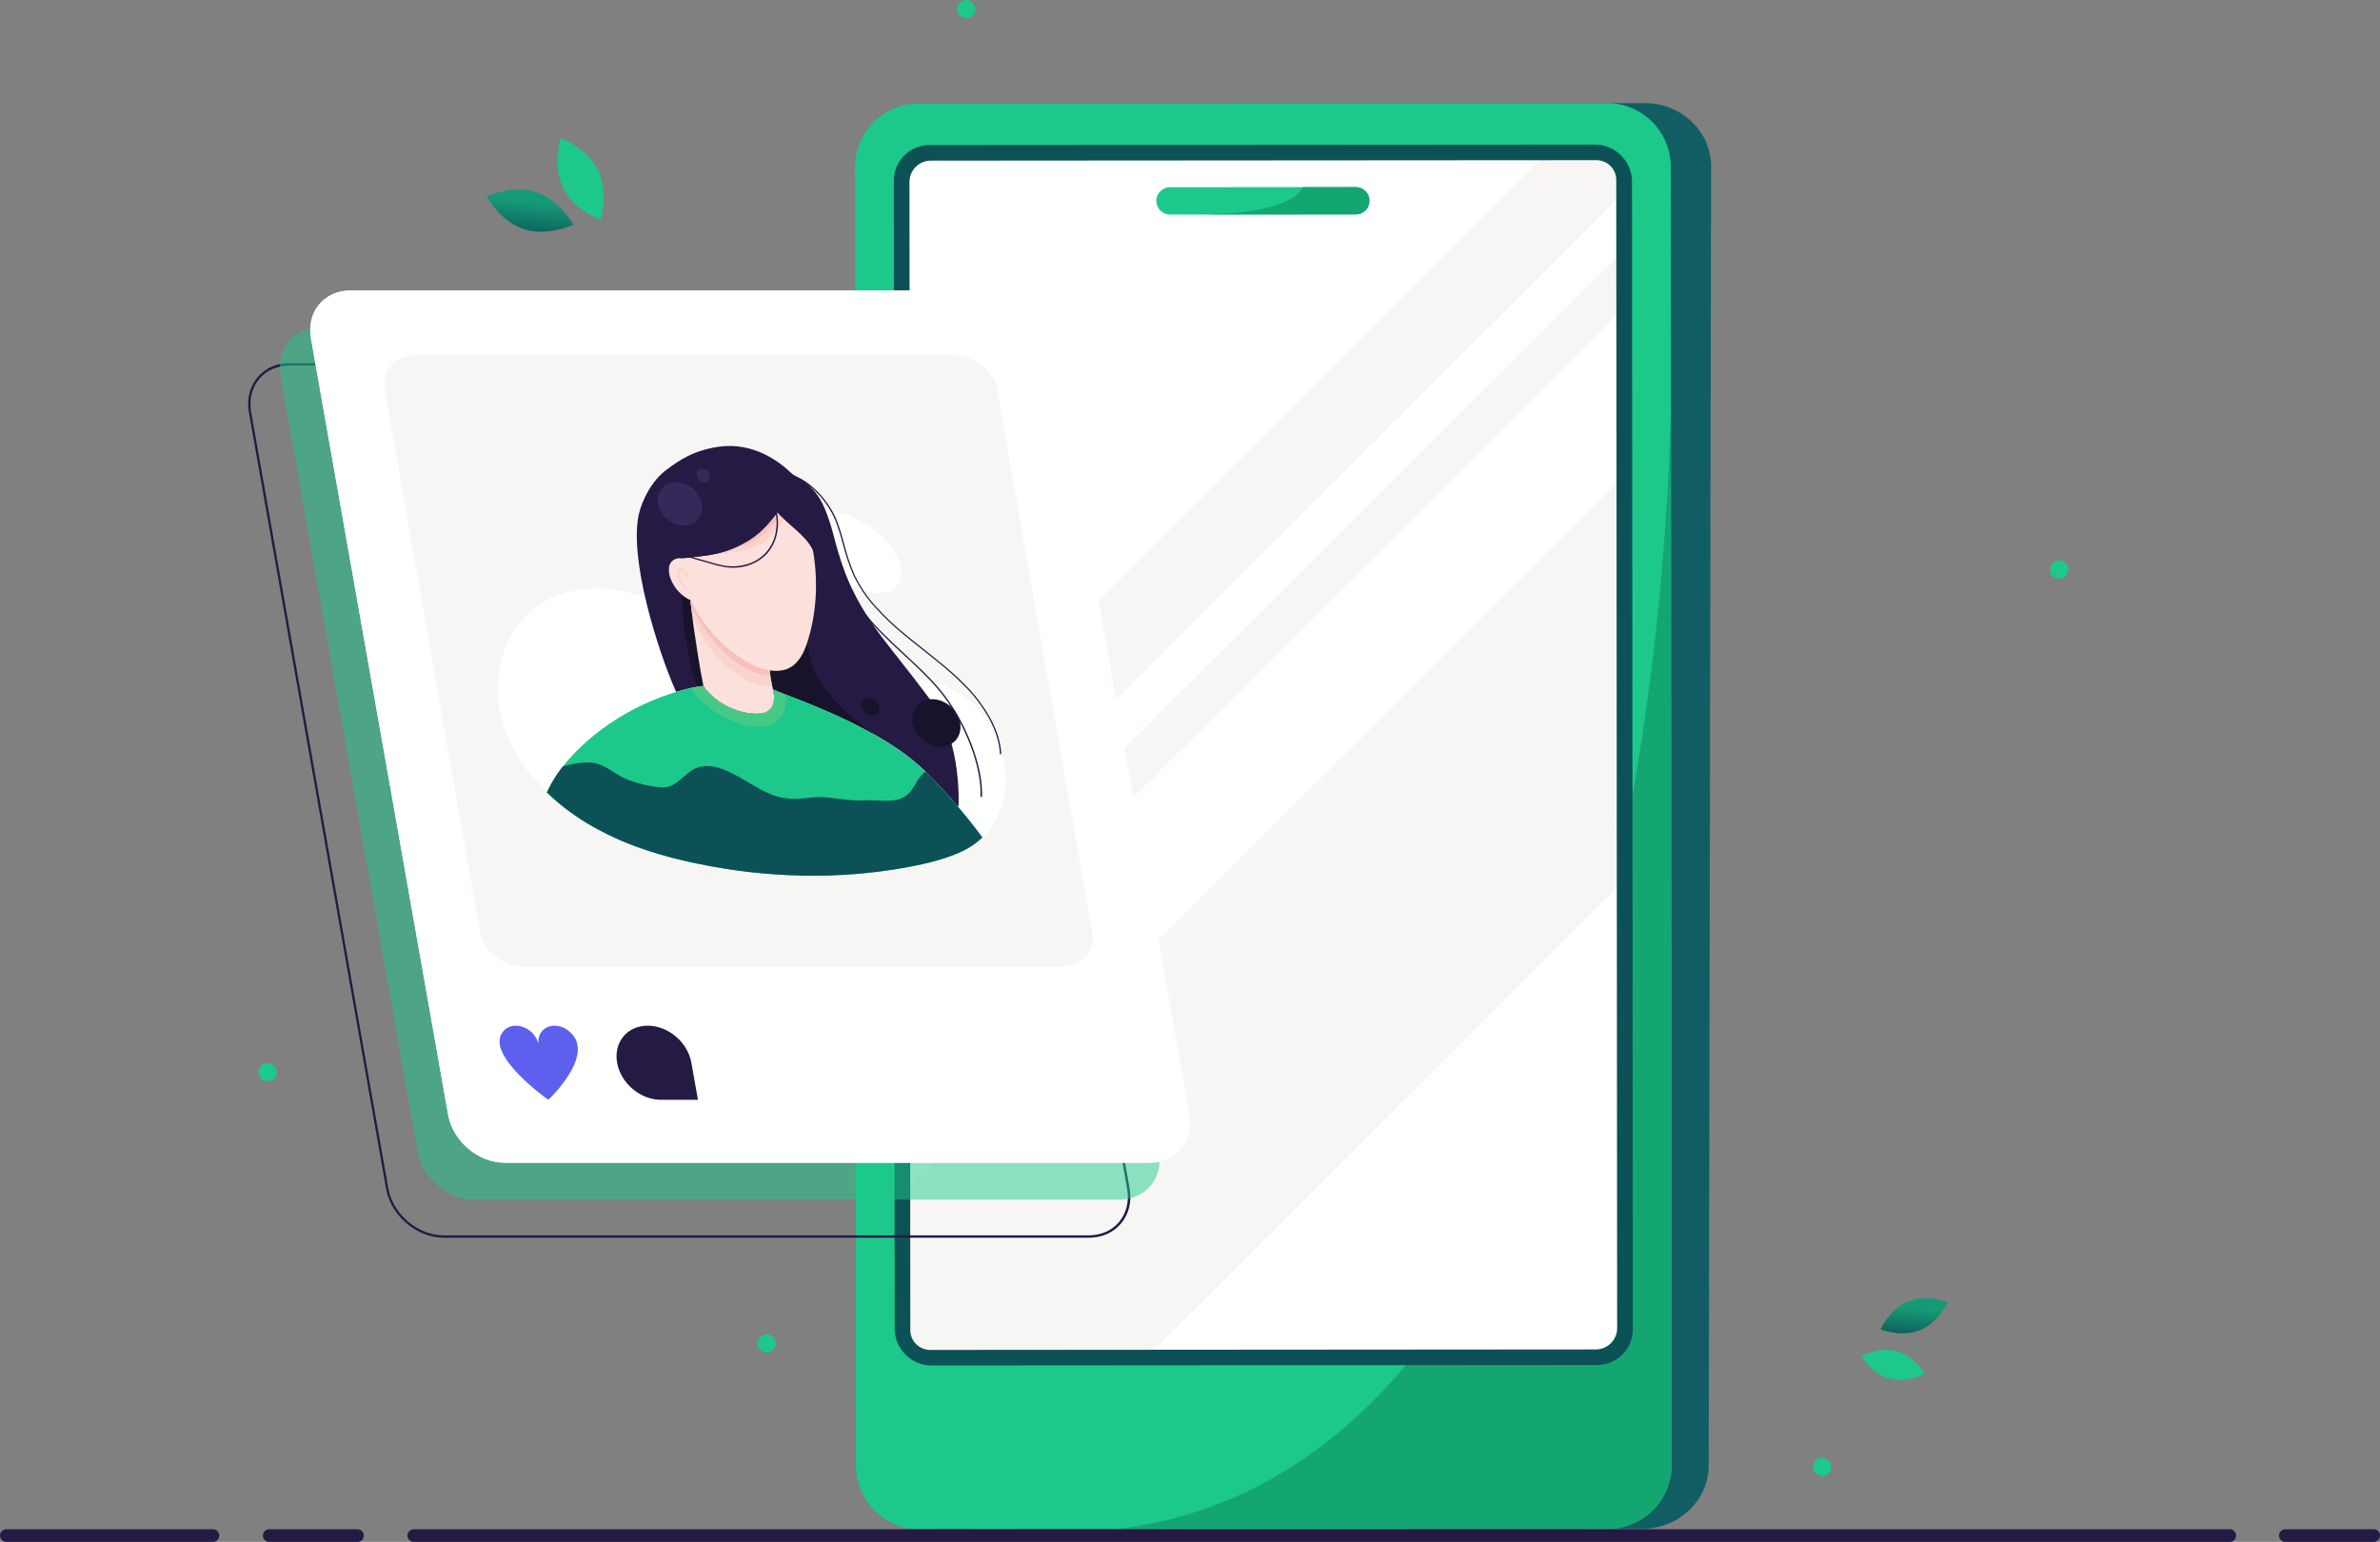 <svg width="196" height="127" viewBox="0 0 196 127" fill="none" xmlns="http://www.w3.org/2000/svg">
<rect x="0" y="0" width="196" height="127" fill="#808080" stroke="none"/>
<g clip-path="url(#clip0_318_1588)">
<path d="M140.719 120.687C140.719 123.273 138.75 125.419 136.175 125.847V125.864H136.07C135.795 125.905 135.517 125.925 135.24 125.925L76.115 125.968C75.837 125.968 75.56 125.948 75.285 125.908H75.179V125.89C72.608 125.462 70.65 123.324 70.654 120.738L70.85 13.775C70.85 10.884 73.308 8.539 76.329 8.537L135.454 8.494C138.475 8.494 140.919 10.833 140.914 13.723L140.88 32.478V32.487" fill="#105E63"/>
<path d="M137.588 13.726L137.602 32.481L137.665 120.683C137.666 121.915 137.231 123.109 136.437 124.052C135.642 124.996 134.54 125.63 133.323 125.841V125.86H133.222C132.958 125.9 132.692 125.92 132.426 125.92L75.742 125.961C75.476 125.961 75.21 125.941 74.946 125.901H74.845V125.884C73.628 125.674 72.524 125.042 71.728 124.099C70.932 123.157 70.495 121.964 70.494 120.731L70.417 13.768C70.416 13.08 70.551 12.4 70.814 11.764C71.078 11.129 71.463 10.552 71.95 10.066C72.437 9.579 73.015 9.193 73.651 8.93C74.287 8.667 74.969 8.531 75.658 8.531L132.34 8.489C133.029 8.489 133.712 8.624 134.349 8.887C134.986 9.15 135.565 9.536 136.052 10.022C136.54 10.508 136.926 11.086 137.19 11.722C137.453 12.357 137.588 13.038 137.588 13.726Z" fill="#1CC98A"/>
<path d="M137.602 32.488L137.665 120.69C137.666 121.922 137.231 123.116 136.437 124.059C135.642 125.003 134.54 125.637 133.323 125.848V125.867H133.221C132.958 125.907 132.692 125.927 132.426 125.927L91.852 125.957C137.545 120.619 137.602 33.416 137.602 32.488Z" fill="#14A671"/>
<path d="M133.818 109.447C133.818 110.068 133.571 110.663 133.132 111.103C132.692 111.542 132.095 111.789 131.473 111.79L94.397 111.817L76.666 111.83C76.043 111.83 75.446 111.584 75.006 111.145C74.565 110.706 74.317 110.111 74.316 109.489L74.309 98.478L74.298 84.677V79.902V75.157L74.291 65.607L74.258 14.934C74.258 14.313 74.505 13.717 74.945 13.278C75.384 12.838 75.981 12.591 76.603 12.59L127.451 12.553H131.405C132.027 12.553 132.624 12.8 133.064 13.239C133.504 13.677 133.752 14.273 133.753 14.894V15.822V20.565V25.34L133.763 39.142L133.787 72.504L133.818 109.447Z" fill="white"/>
<path d="M112.782 16.534C112.782 16.833 112.663 17.119 112.451 17.33C112.24 17.541 111.953 17.66 111.654 17.66L96.357 17.672C96.058 17.672 95.771 17.553 95.559 17.342C95.347 17.131 95.228 16.844 95.228 16.546C95.228 16.247 95.347 15.961 95.559 15.749C95.771 15.538 96.058 15.42 96.357 15.42L111.654 15.408C111.953 15.409 112.24 15.527 112.452 15.738C112.663 15.95 112.782 16.236 112.782 16.534Z" fill="#1CC98A"/>
<path d="M112.782 16.534C112.782 16.833 112.662 17.119 112.451 17.33C112.24 17.541 111.953 17.66 111.654 17.66L98.923 17.67C106.779 17.596 107.283 15.411 107.283 15.411H111.653C111.951 15.411 112.238 15.529 112.45 15.74C112.662 15.95 112.781 16.236 112.782 16.534Z" fill="#14A671"/>
<path d="M133.796 72.504L94.397 111.817L76.666 111.83C76.043 111.83 75.446 111.584 75.006 111.145C74.565 110.706 74.317 110.111 74.316 109.489L74.309 98.478L133.767 39.142L133.796 72.504Z" fill="#F8F6F4"/>
<path d="M133.754 15.822L74.296 75.157L74.289 65.607L127.452 12.552H131.406C132.028 12.552 132.625 12.798 133.065 13.237C133.506 13.676 133.753 14.271 133.754 14.892V15.822Z" fill="#F8F6F4"/>
<path d="M133.761 25.34L74.302 84.677L74.299 79.902L133.757 20.565L133.761 25.34Z" fill="#F8F6F4"/>
<path d="M74.578 111.58C74.292 111.3 74.065 110.966 73.911 110.598C73.756 110.229 73.676 109.833 73.677 109.434L73.608 14.878C73.609 14.101 73.918 13.357 74.469 12.808C75.019 12.258 75.765 11.95 76.543 11.949L131.35 11.91C132.157 11.913 132.93 12.233 133.501 12.802C134.072 13.371 134.395 14.141 134.4 14.946L134.468 109.501C134.468 110.277 134.159 111.022 133.609 111.571C133.06 112.12 132.314 112.43 131.536 112.431L76.727 112.47C76.328 112.471 75.932 112.393 75.563 112.24C75.194 112.087 74.859 111.863 74.578 111.58ZM76.654 13.23C76.188 13.231 75.741 13.417 75.412 13.746C75.082 14.076 74.897 14.522 74.898 14.988L74.966 109.544C74.965 109.76 75.006 109.974 75.088 110.175C75.17 110.375 75.291 110.557 75.445 110.709C75.598 110.862 75.78 110.983 75.981 111.065C76.181 111.147 76.396 111.189 76.613 111.187L131.42 111.147C131.887 111.146 132.334 110.961 132.663 110.631C132.993 110.302 133.177 109.855 133.177 109.39L133.104 14.835C133.106 14.619 133.065 14.404 132.982 14.204C132.9 14.004 132.779 13.822 132.626 13.669C132.472 13.516 132.29 13.395 132.09 13.313C131.889 13.231 131.674 13.19 131.457 13.192L76.654 13.23Z" fill="#0C5156"/>
<path d="M89.659 101.946H36.55C34.321 101.946 32.188 100.138 31.794 97.913L20.498 33.978C20.305 32.882 20.555 31.853 21.203 31.081C21.852 30.31 22.782 29.91 23.857 29.91H76.972C79.201 29.91 81.335 31.72 81.728 33.944L93.025 97.88C93.219 98.976 92.967 100.004 92.319 100.775C91.671 101.546 90.736 101.946 89.659 101.946ZM23.853 30.108C22.836 30.108 21.946 30.5 21.349 31.21C20.752 31.92 20.502 32.909 20.686 33.947L31.98 97.88C32.357 100.018 34.408 101.751 36.543 101.751H89.657C90.675 101.751 91.563 101.361 92.16 100.651C92.757 99.941 93.007 98.952 92.823 97.913L81.527 33.978C81.15 31.84 79.099 30.105 76.963 30.105L23.853 30.108Z" fill="#241A43"/>
<g style="mix-blend-mode:multiply" opacity="0.5">
<path d="M92.17 98.808H39.056C36.869 98.808 34.782 97.039 34.397 94.855L23.1 30.921C22.715 28.737 24.174 26.966 26.362 26.966H79.475C81.664 26.966 83.751 28.737 84.136 30.921L95.433 94.855C95.825 97.039 94.357 98.808 92.17 98.808Z" fill="#1CC98A"/>
</g>
<path d="M94.683 95.767H41.567C39.379 95.767 37.292 93.997 36.906 91.815L25.61 27.879C25.224 25.697 26.685 23.926 28.872 23.926H81.987C84.173 23.926 86.26 25.697 86.646 27.879L97.942 91.815C98.328 93.997 96.867 95.767 94.683 95.767Z" fill="white"/>
<path d="M94.683 95.767H41.567C39.379 95.767 37.292 93.997 36.906 91.815L25.61 27.879C25.224 25.697 26.685 23.926 28.872 23.926H81.987C84.173 23.926 86.26 25.697 86.646 27.879L97.942 91.815C98.328 93.997 96.867 95.767 94.683 95.767Z" fill="white"/>
<path d="M87.181 79.629H43.294C41.487 79.629 39.804 78.388 39.536 76.857L31.671 32.014C31.403 30.483 32.651 29.241 34.459 29.241H78.346C80.153 29.241 81.837 30.483 82.105 32.014L89.961 76.857C90.236 78.395 88.988 79.629 87.181 79.629Z" fill="#F8F6F4"/>
<path d="M46.897 84.966L46.847 84.923C46.517 84.645 46.101 84.489 45.669 84.481C44.791 84.481 44.203 85.194 44.359 86.068C44.272 85.632 44.039 85.238 43.7 84.95C43.36 84.662 42.933 84.497 42.488 84.481C42.295 84.477 42.104 84.513 41.927 84.59C41.75 84.666 41.592 84.78 41.464 84.923L41.43 84.966C39.858 86.862 45.156 90.585 45.156 90.585C45.156 90.585 49.145 86.862 46.897 84.966Z" fill="#5D5FEF"/>
<path d="M53.339 84.481C51.651 84.481 50.522 85.847 50.821 87.533C51.119 89.219 52.729 90.585 54.417 90.585H57.477L56.937 87.533C56.64 85.847 55.029 84.481 53.339 84.481Z" fill="#241A43"/>
<path d="M73.923 48.195C74.754 47.099 73.837 45.009 71.875 43.528C69.913 42.047 67.649 41.734 66.818 42.83C65.987 43.926 66.904 46.016 68.866 47.497C70.828 48.979 73.092 49.291 73.923 48.195Z" fill="white"/>
<path fill-rule="evenodd" clip-rule="evenodd" d="M41.737 60.539C42.451 62.293 43.616 63.895 45.033 65.266C46.018 66.216 47.105 67.054 48.276 67.765L48.441 67.865C49.868 68.706 51.379 69.398 52.949 69.928C53.873 70.248 54.806 70.519 55.747 70.752C56.263 70.882 56.78 70.999 57.295 71.107L57.331 71.114C58.165 71.29 59 71.443 59.835 71.572C62.585 72.002 65.369 72.183 68.152 72.114C69.978 72.066 71.799 71.901 73.604 71.619C73.872 71.578 74.142 71.532 74.409 71.485L74.902 71.394C75.045 71.368 75.179 71.341 75.316 71.312C76.181 71.146 77.035 70.927 77.873 70.657C78.024 70.605 78.176 70.553 78.326 70.497C78.611 70.389 78.897 70.272 79.174 70.144L79.338 70.065C79.826 69.828 80.28 69.527 80.688 69.17L80.791 69.079L80.898 68.978C81.216 68.671 81.501 68.331 81.745 67.963C83.031 66.034 83.182 63.444 82.141 60.998C81.569 59.644 80.464 58.176 79.713 57.578C77.849 56.107 75.805 55.884 73.628 55.896C71.451 55.907 69.372 56.34 67.209 56.42C65.047 56.5 62.689 56.179 60.72 54.865C59.271 53.899 58.165 52.486 56.835 51.347C53.288 48.314 48.081 47.583 44.695 49.637C41.308 51.691 40.043 56.379 41.737 60.539Z" fill="white"/>
<path d="M55.678 56.987C56.081 56.868 56.49 56.76 56.904 56.665C57.088 56.624 57.274 56.587 57.458 56.556C57.614 56.529 57.771 56.506 57.927 56.487C58.599 57.571 60.345 58.768 62.31 58.791C64.275 58.813 63.656 56.774 63.656 56.774C63.851 56.869 64.206 57.009 64.68 57.193L64.76 57.224H64.777C66.408 57.854 69.333 58.97 72.074 60.537C73.6 61.408 75.073 62.418 76.226 63.561L76.26 63.596C77.26 64.593 78.126 65.541 78.856 66.396H78.936C78.936 66.396 79.23 61.195 76.847 57.955C74.465 54.715 72.787 52.841 71.706 51.178C70.624 49.514 69.616 47.842 68.706 44.312C67.928 41.277 67.221 40.435 66.211 39.659C65.854 39.384 65.432 39.223 65.107 38.913C64.173 38.02 62.03 36.39 59.191 36.796C57.081 37.098 55.914 37.936 54.92 38.667C53.635 39.605 52.865 41.252 52.616 42.331C51.781 45.995 54.143 53.527 55.678 56.987Z" fill="#241A43"/>
<path fill-rule="evenodd" clip-rule="evenodd" d="M57.458 56.556C57.614 56.529 57.771 56.506 57.927 56.487C58.599 57.571 60.345 58.768 62.31 58.791C64.275 58.813 63.656 56.774 63.656 56.774C63.851 56.869 64.205 57.009 64.68 57.193L64.76 57.224H64.777C66.408 57.854 69.333 58.97 72.074 60.537C71.167 59.881 70.151 59.111 69.61 58.581C67.538 56.523 66.702 55.249 66.518 52.764C66.442 51.752 66.869 50.263 66.759 49.246C66.696 48.676 66.876 47.945 66.278 47.656C65.821 47.433 64.85 47.721 64.398 47.747C63.32 47.829 62.236 47.804 61.162 47.673C60.009 47.51 59.042 47.267 57.928 47.468C57.545 47.536 56.267 48.237 56.136 48.152C56.196 49.577 56.213 51.002 56.46 52.438C56.707 53.873 56.905 55.35 57.458 56.556Z" fill="#17132A"/>
<path d="M57.928 56.489C58.602 57.572 60.346 58.769 62.31 58.791C63.881 58.809 63.801 57.508 63.706 56.987C63.666 56.819 63.628 56.653 63.593 56.487L63.554 56.309C63.501 56.062 63.46 55.827 63.434 55.596C63.418 55.464 63.407 55.336 63.401 55.212C62.635 55.033 61.899 54.745 61.216 54.356C60.658 54.019 60.133 53.633 59.645 53.202C58.464 52.156 57.518 50.872 56.868 49.436V49.46C56.868 49.46 56.868 49.474 56.868 49.483C56.869 49.485 56.869 49.488 56.868 49.49C56.868 49.49 56.868 49.504 56.868 49.513C56.868 49.518 56.868 49.522 56.868 49.527V49.537C56.867 49.547 56.867 49.557 56.868 49.567C56.88 49.661 56.895 49.806 56.918 49.995C56.941 50.183 56.964 50.388 56.995 50.635C57.032 50.935 57.077 51.28 57.125 51.657C57.335 53.088 57.611 54.964 57.928 56.489Z" fill="#FBE0DB"/>
<path d="M57.011 50.623V50.633C58.088 54.163 61.819 56.913 63.581 56.487L63.543 56.309C63.462 55.95 63.411 55.585 63.39 55.217C62.624 55.039 61.888 54.751 61.205 54.362C60.647 54.025 60.121 53.639 59.633 53.208C58.452 52.161 57.506 50.878 56.857 49.442V49.462C56.857 49.47 56.857 49.477 56.857 49.484C56.857 49.487 56.857 49.489 56.857 49.492C56.857 49.492 56.857 49.507 56.857 49.514C56.856 49.519 56.856 49.524 56.857 49.529V49.539C56.856 49.548 56.856 49.559 56.857 49.569C56.952 50.144 56.92 49.931 57.011 50.623Z" fill="#F9D3CE"/>
<path d="M56.932 49.983V49.993C59.949 55.652 63.088 55.622 63.428 55.602C63.413 55.469 63.401 55.341 63.395 55.217C62.63 55.039 61.893 54.751 61.21 54.362C60.653 54.025 60.127 53.639 59.639 53.208C58.458 52.161 57.512 50.878 56.862 49.442V49.452L56.932 49.983Z" fill="#F7C0BA"/>
<path d="M56.295 47.713C56.757 49.749 57.986 51.728 59.651 53.206C60.138 53.637 60.664 54.024 61.222 54.361C62.38 55.063 63.801 55.538 64.88 55.073C65.031 55.007 65.175 54.923 65.308 54.824C65.935 54.351 66.282 53.558 66.526 52.776C66.831 51.793 67.032 50.781 67.128 49.757C67.148 49.55 67.163 49.342 67.175 49.134C67.245 47.843 67.167 46.547 66.942 45.274C66.469 44.292 65.412 43.544 64.522 42.708C64.351 42.547 64.187 42.385 64.034 42.215C63.694 42.651 62.891 43.769 61.76 44.47C60.7 45.157 59.499 45.595 58.245 45.753C57.605 45.846 56.907 45.907 56.065 45.999L56.295 47.713Z" fill="#FBE0DB"/>
<path fill-rule="evenodd" clip-rule="evenodd" d="M59.718 53.264L59.651 53.206C59.675 53.227 59.696 53.247 59.718 53.264Z" fill="#F9D3CE"/>
<path fill-rule="evenodd" clip-rule="evenodd" d="M58.237 45.743C58.999 45.743 59.733 45.6 60.458 45.478C61.387 45.317 62.291 45.117 62.983 44.595C63.628 44.108 64.268 43.455 64.514 42.703C64.42 42.614 64.328 42.526 64.24 42.435C64.151 42.343 64.097 42.292 64.025 42.209C63.686 42.645 62.883 43.763 61.752 44.464C61.403 44.681 61.042 44.877 60.67 45.051C59.899 45.404 59.078 45.637 58.237 45.743Z" fill="#F9D3CE"/>
<path fill-rule="evenodd" clip-rule="evenodd" d="M60.67 45.051C62.572 44.942 64.227 42.455 64.241 42.435C64.168 42.36 64.098 42.292 64.027 42.209C63.687 42.645 62.884 43.763 61.753 44.464C61.404 44.681 61.042 44.877 60.67 45.051Z" fill="#F7C0BA"/>
<path d="M54.804 40.822L64.981 39.917L66.596 40.817L68.739 49.042C67.7 48.122 67.515 46.485 66.93 45.27C66.368 44.099 64.977 43.263 64.022 42.209C63.683 42.645 62.88 43.763 61.749 44.464C59.705 45.721 58.472 45.721 56.054 45.989L54.804 40.822Z" fill="#241A43"/>
<path fill-rule="evenodd" clip-rule="evenodd" d="M45.033 65.266C46.018 66.216 47.105 67.054 48.276 67.765L48.441 67.865C49.868 68.706 51.379 69.398 52.949 69.928C53.873 70.248 54.806 70.519 55.747 70.752C56.263 70.882 56.78 70.999 57.295 71.107L57.331 71.114C58.165 71.29 59 71.443 59.835 71.572C62.585 72.002 65.369 72.183 68.152 72.114C69.978 72.066 71.798 71.901 73.602 71.619C73.872 71.578 74.142 71.532 74.409 71.485L74.902 71.394C75.045 71.368 75.179 71.341 75.316 71.312C76.181 71.146 77.035 70.927 77.873 70.657C78.024 70.606 78.176 70.553 78.326 70.497C78.611 70.389 78.897 70.272 79.174 70.144L79.338 70.065C79.826 69.828 80.28 69.527 80.688 69.17L80.791 69.079L80.898 68.978C79.493 67.07 77.942 65.273 76.26 63.603L76.226 63.568C72.985 60.368 67.315 58.213 64.777 57.231H64.76L64.68 57.2C64.205 57.016 63.851 56.876 63.657 56.781C63.657 56.781 64.277 58.822 62.31 58.798C60.343 58.773 58.596 57.578 57.927 56.493C57.587 56.536 57.246 56.596 56.904 56.672C52.432 57.686 48.537 60.339 46.352 63.136C45.972 63.618 45.633 64.129 45.337 64.666C45.233 64.854 45.132 65.054 45.033 65.266Z" fill="#1CC98A"/>
<path d="M56.501 46.182C56.38 46.079 56.232 46.011 56.074 45.987C55.916 45.964 55.755 45.984 55.608 46.047C55.462 46.109 55.335 46.212 55.244 46.342C55.152 46.472 55.099 46.626 55.09 46.785C55.063 47.116 55.122 47.448 55.261 47.75C55.565 48.497 56.141 49.102 56.874 49.442L56.501 46.182Z" fill="#FBE0DB"/>
<g opacity="0.43">
<path opacity="0.43" d="M56.904 56.665C57.06 56.955 57.255 57.222 57.484 57.459C58.535 58.58 59.889 59.372 61.383 59.74C61.997 59.883 62.63 59.941 63.19 59.788C63.48 59.712 63.751 59.574 63.982 59.383C64.213 59.192 64.4 58.953 64.53 58.682C64.737 58.213 64.789 57.69 64.68 57.188C64.205 57.005 63.851 56.865 63.655 56.77C63.655 56.77 64.277 58.811 62.31 58.786C60.343 58.762 58.596 57.566 57.926 56.481C57.587 56.527 57.246 56.588 56.904 56.665Z" fill="#FBC86F"/>
</g>
<path d="M56.653 47.393C56.646 47.317 56.625 47.243 56.588 47.175C56.551 47.104 56.503 47.039 56.446 46.983C56.383 46.919 56.307 46.87 56.223 46.84C56.18 46.827 56.136 46.822 56.091 46.826C56.05 46.829 56.011 46.839 55.974 46.858C55.942 46.874 55.911 46.895 55.884 46.919C55.871 46.932 55.858 46.946 55.846 46.96L55.831 46.984C55.825 46.992 55.82 47 55.817 47.009C55.785 47.075 55.771 47.148 55.774 47.221C55.783 47.364 55.817 47.505 55.876 47.636C55.932 47.767 55.997 47.893 56.071 48.015C56.145 48.139 56.232 48.256 56.328 48.364C56.523 48.577 56.75 48.759 57.001 48.903C57.004 48.905 57.007 48.907 57.011 48.908C57.014 48.908 57.018 48.908 57.022 48.908C57.025 48.907 57.029 48.905 57.032 48.903C57.034 48.901 57.037 48.898 57.038 48.894C57.041 48.888 57.041 48.881 57.039 48.874C57.037 48.868 57.032 48.862 57.027 48.859C56.971 48.817 56.914 48.776 56.86 48.732C56.805 48.688 56.753 48.643 56.701 48.596C56.599 48.505 56.503 48.406 56.416 48.3C56.372 48.247 56.332 48.193 56.294 48.136C56.255 48.08 56.22 48.023 56.185 47.965C56.118 47.849 56.06 47.729 56.01 47.604C55.986 47.546 55.967 47.485 55.954 47.423C55.941 47.366 55.934 47.307 55.934 47.248C55.935 47.198 55.948 47.15 55.971 47.105C55.973 47.1 55.976 47.095 55.98 47.091L55.99 47.077C55.997 47.077 56.006 47.063 56.013 47.054C56.032 47.04 56.052 47.028 56.073 47.017C56.114 47.001 56.159 47.001 56.2 47.017C56.249 47.035 56.294 47.064 56.331 47.101C56.374 47.144 56.411 47.192 56.443 47.244C56.476 47.295 56.505 47.348 56.53 47.403C56.537 47.42 56.55 47.434 56.567 47.442C56.583 47.45 56.602 47.453 56.62 47.449C56.63 47.444 56.639 47.436 56.645 47.426C56.651 47.416 56.654 47.405 56.653 47.393Z" fill="#F9D3CE"/>
<path d="M57.438 42.817C58.051 42.149 57.901 41.015 57.102 40.285C56.303 39.556 55.158 39.506 54.545 40.174C53.932 40.842 54.083 41.975 54.881 42.705C55.68 43.435 56.825 43.485 57.438 42.817Z" fill="#35295C"/>
<path d="M58.444 39.072C58.391 38.93 58.292 38.81 58.162 38.733C58.032 38.655 57.88 38.624 57.729 38.645C57.662 38.659 57.599 38.688 57.545 38.729C57.491 38.771 57.447 38.824 57.416 38.885C57.385 38.947 57.369 39.014 57.367 39.082C57.366 39.15 57.381 39.218 57.41 39.28C57.462 39.422 57.562 39.541 57.691 39.619C57.821 39.697 57.974 39.728 58.124 39.708C58.191 39.694 58.254 39.665 58.308 39.623C58.362 39.581 58.406 39.528 58.437 39.467C58.468 39.406 58.484 39.339 58.486 39.27C58.487 39.202 58.472 39.134 58.444 39.072Z" fill="#35295C"/>
<path d="M78.685 60.992C79.356 60.264 79.194 59.026 78.323 58.227C77.452 57.428 76.202 57.371 75.531 58.1C74.86 58.829 75.022 60.067 75.893 60.866C76.764 61.665 78.014 61.721 78.685 60.992Z" fill="#17132A"/>
<path d="M70.973 58.193C71.011 58.389 71.115 58.566 71.267 58.695C71.419 58.825 71.61 58.899 71.81 58.906C71.899 58.909 71.988 58.892 72.069 58.855C72.151 58.819 72.223 58.764 72.28 58.695C72.336 58.626 72.376 58.545 72.396 58.458C72.416 58.371 72.416 58.28 72.395 58.193C72.357 57.998 72.253 57.821 72.101 57.692C71.949 57.562 71.758 57.488 71.558 57.481C71.469 57.477 71.38 57.495 71.298 57.531C71.217 57.568 71.145 57.623 71.088 57.692C71.032 57.761 70.992 57.842 70.972 57.929C70.951 58.016 70.952 58.107 70.973 58.193Z" fill="#17132A"/>
<path d="M45.033 65.266C46.018 66.216 47.105 67.054 48.276 67.765L48.441 67.865C49.868 68.706 51.379 69.398 52.949 69.928C53.873 70.248 54.806 70.519 55.747 70.752C56.263 70.882 56.78 70.999 57.295 71.107L57.331 71.114C58.165 71.29 59 71.443 59.835 71.572C62.585 72.002 65.369 72.183 68.152 72.114C69.978 72.066 71.798 71.901 73.602 71.619C73.872 71.578 74.142 71.532 74.409 71.485L74.902 71.394C75.045 71.368 75.179 71.341 75.316 71.312C76.181 71.146 77.035 70.927 77.873 70.657C78.024 70.605 78.176 70.553 78.326 70.497C78.611 70.389 78.897 70.272 79.174 70.144L79.338 70.065C79.826 69.828 80.28 69.527 80.688 69.17L80.791 69.079L80.898 68.978C79.493 67.07 77.942 65.273 76.26 63.603L76.226 63.568C75.586 63.931 75.353 64.877 74.789 65.4C73.848 66.271 72.421 65.835 71.153 65.92C69.657 66.023 68.273 65.52 66.829 65.689C65.359 65.862 64.388 65.902 62.919 65.169C61.17 64.3 58.935 62.384 57.118 63.363C56.397 63.751 55.851 64.61 54.943 64.823C54.229 64.99 52.253 64.491 51.471 64.12C50.137 63.487 49.631 62.695 48.08 62.807C47.493 62.85 46.914 62.958 46.352 63.129C45.972 63.611 45.633 64.122 45.337 64.659C45.233 64.854 45.132 65.054 45.033 65.266Z" fill="#0C5156"/>
<path d="M60.356 46.763C60.773 46.764 61.187 46.703 61.586 46.582C62.17 46.407 62.699 46.084 63.121 45.645C63.535 45.197 63.824 44.65 63.96 44.057C64.106 43.428 64.106 42.775 63.96 42.147H63.847C63.99 42.759 63.99 43.396 63.847 44.008C63.72 44.588 63.438 45.123 63.031 45.556C62.623 45.989 62.106 46.303 61.535 46.467C60.929 46.651 60.291 46.693 59.666 46.592C59.237 46.514 58.813 46.407 58.398 46.273C58.154 46.2 57.902 46.13 57.652 46.062C57.525 46.029 57.381 45.985 57.224 45.94C57.017 45.872 56.808 45.815 56.596 45.769V45.88C56.803 45.925 57.008 45.981 57.21 46.046C57.364 46.093 57.51 46.139 57.638 46.172C57.884 46.233 58.134 46.314 58.377 46.38C58.797 46.516 59.227 46.624 59.662 46.703C59.892 46.741 60.124 46.761 60.356 46.763Z" fill="#241A43"/>
<path d="M82.462 62.129C82.416 61.182 82.115 60.186 81.564 59.168C81.029 58.203 80.368 57.314 79.596 56.526C78.519 55.403 77.277 54.422 76.078 53.474C75.582 53.082 75.069 52.677 74.575 52.268C73.721 51.576 72.921 50.82 72.181 50.008C71.454 49.219 70.849 48.327 70.384 47.361C70.034 46.551 69.751 45.715 69.537 44.859C69.363 44.184 69.154 43.517 68.91 42.864C68.328 41.371 66.785 39.565 65.215 39.126L65.202 39.235C65.899 39.43 66.662 39.939 67.352 40.667C67.969 41.311 68.461 42.063 68.803 42.886C69.045 43.535 69.253 44.195 69.427 44.865C69.643 45.727 69.929 46.571 70.284 47.386C70.754 48.365 71.367 49.268 72.103 50.067C72.848 50.887 73.654 51.649 74.514 52.348C75.009 52.757 75.522 53.163 76.018 53.555C77.215 54.5 78.446 55.478 79.521 56.594C80.284 57.374 80.939 58.252 81.468 59.205C82.008 60.203 82.305 61.184 82.351 62.113L82.462 62.129Z" fill="#241A43"/>
<path d="M80.873 65.659C80.922 64.416 80.627 62.92 80.016 61.329C79.458 59.867 78.7 58.489 77.763 57.234C76.859 56.047 75.638 54.916 74.458 53.822C73.347 52.791 72.197 51.725 71.326 50.623L71.24 50.683C72.117 51.794 73.271 52.864 74.382 53.897C75.558 54.988 76.773 56.114 77.667 57.291C78.596 58.535 79.348 59.902 79.901 61.352C80.504 62.92 80.797 64.408 80.748 65.628L80.873 65.659Z" fill="#241A43"/>
<path d="M183.624 125.957H34.075C33.786 125.957 33.553 126.19 33.553 126.478C33.553 126.766 33.786 127 34.075 127H183.624C183.912 127 184.146 126.766 184.146 126.478C184.146 126.19 183.912 125.957 183.624 125.957Z" fill="#241A43"/>
<path d="M29.44 125.957H22.17C21.881 125.957 21.648 126.19 21.648 126.478C21.648 126.766 21.881 127 22.17 127H29.44C29.729 127 29.963 126.766 29.963 126.478C29.963 126.19 29.729 125.957 29.44 125.957Z" fill="#241A43"/>
<path d="M17.535 125.957H0.523C0.234 125.957 0 126.19 0 126.478C0 126.766 0.234 127 0.523 127H17.535C17.824 127 18.058 126.766 18.058 126.478C18.058 126.19 17.824 125.957 17.535 125.957Z" fill="#241A43"/>
<path d="M195.477 125.957H188.207C187.918 125.957 187.684 126.19 187.684 126.478C187.684 126.766 187.918 127 188.207 127H195.477C195.766 127 196 126.766 196 126.478C196 126.19 195.766 125.957 195.477 125.957Z" fill="#241A43"/>
<path d="M150.479 121.441C150.821 121.208 150.908 120.742 150.675 120.401C150.441 120.06 149.974 119.973 149.633 120.206C149.291 120.439 149.203 120.905 149.437 121.246C149.67 121.587 150.137 121.675 150.479 121.441Z" fill="#1CC98A"/>
<path d="M156.219 111.304C157.668 111.707 158.53 113.157 158.53 113.157C158.53 113.157 157.04 113.954 155.589 113.549C154.138 113.144 153.278 111.696 153.278 111.696C153.278 111.696 154.769 110.893 156.219 111.304Z" fill="#1CC98A"/>
<path d="M157.15 107.187C158.679 106.566 160.403 107.247 160.403 107.247C160.403 107.247 159.648 108.936 158.118 109.558C156.588 110.179 154.863 109.498 154.863 109.498C154.863 109.498 155.62 107.815 157.15 107.187Z" fill="url(#paint0_linear_318_1588)"/>
<path d="M22.742 88.549C22.694 88.689 22.605 88.812 22.487 88.902C22.369 88.992 22.227 89.044 22.079 89.054C21.931 89.063 21.784 89.028 21.656 88.954C21.528 88.88 21.424 88.769 21.359 88.636C21.294 88.503 21.269 88.354 21.289 88.207C21.309 88.061 21.372 87.923 21.47 87.812C21.568 87.701 21.696 87.622 21.84 87.584C21.983 87.546 22.134 87.551 22.275 87.599C22.463 87.663 22.618 87.799 22.705 87.978C22.793 88.156 22.806 88.362 22.742 88.549Z" fill="#1CC98A"/>
<path d="M49.262 14.043C50.161 15.904 49.442 18.111 49.442 18.111C49.442 18.111 47.264 17.298 46.364 15.437C45.464 13.575 46.184 11.37 46.184 11.37C46.184 11.37 48.368 12.181 49.262 14.043Z" fill="#1CC98A"/>
<path d="M44.145 15.822C46.114 16.462 47.213 18.506 47.213 18.506C47.213 18.506 45.119 19.513 43.149 18.875C41.18 18.236 40.081 16.191 40.081 16.191C40.081 16.191 42.175 15.177 44.145 15.822Z" fill="url(#paint1_linear_318_1588)"/>
<path d="M80.288 0.998C80.24 1.138 80.152 1.26 80.034 1.35C79.916 1.44 79.774 1.493 79.626 1.502C79.478 1.511 79.331 1.477 79.202 1.402C79.074 1.328 78.971 1.217 78.906 1.085C78.84 0.952 78.816 0.803 78.836 0.656C78.855 0.509 78.918 0.372 79.016 0.261C79.114 0.15 79.243 0.07 79.386 0.032C79.53 -0.006 79.681 -0.001 79.821 0.047C79.915 0.079 80.001 0.129 80.075 0.194C80.148 0.259 80.209 0.338 80.252 0.426C80.296 0.514 80.321 0.61 80.327 0.708C80.334 0.806 80.32 0.905 80.288 0.998Z" fill="#1CC98A"/>
<path d="M170.3 47.092C170.401 46.691 170.158 46.284 169.756 46.183C169.355 46.081 168.947 46.324 168.846 46.725C168.744 47.125 168.987 47.532 169.389 47.634C169.79 47.735 170.198 47.492 170.3 47.092Z" fill="#1CC98A"/>
<path d="M63.867 110.862C63.977 110.463 63.742 110.051 63.343 109.942C62.944 109.832 62.531 110.066 62.421 110.465C62.312 110.863 62.546 111.275 62.946 111.385C63.345 111.494 63.758 111.26 63.867 110.862Z" fill="#1CC98A"/>
</g>
<defs>
<linearGradient id="paint0_linear_318_1588" x1="159.295" y1="107.947" x2="159.032" y2="110.672" gradientUnits="userSpaceOnUse">
<stop stop-color="#169A76"/>
<stop offset="1" stop-color="#0C5156"/>
</linearGradient>
<linearGradient id="paint1_linear_318_1588" x1="45.786" y1="16.835" x2="45.491" y2="20.116" gradientUnits="userSpaceOnUse">
<stop stop-color="#169A76"/>
<stop offset="1" stop-color="#0C5156"/>
</linearGradient>
<clipPath id="clip0_318_1588">
<rect width="196" height="127" fill="white"/>
</clipPath>
</defs>
</svg>
